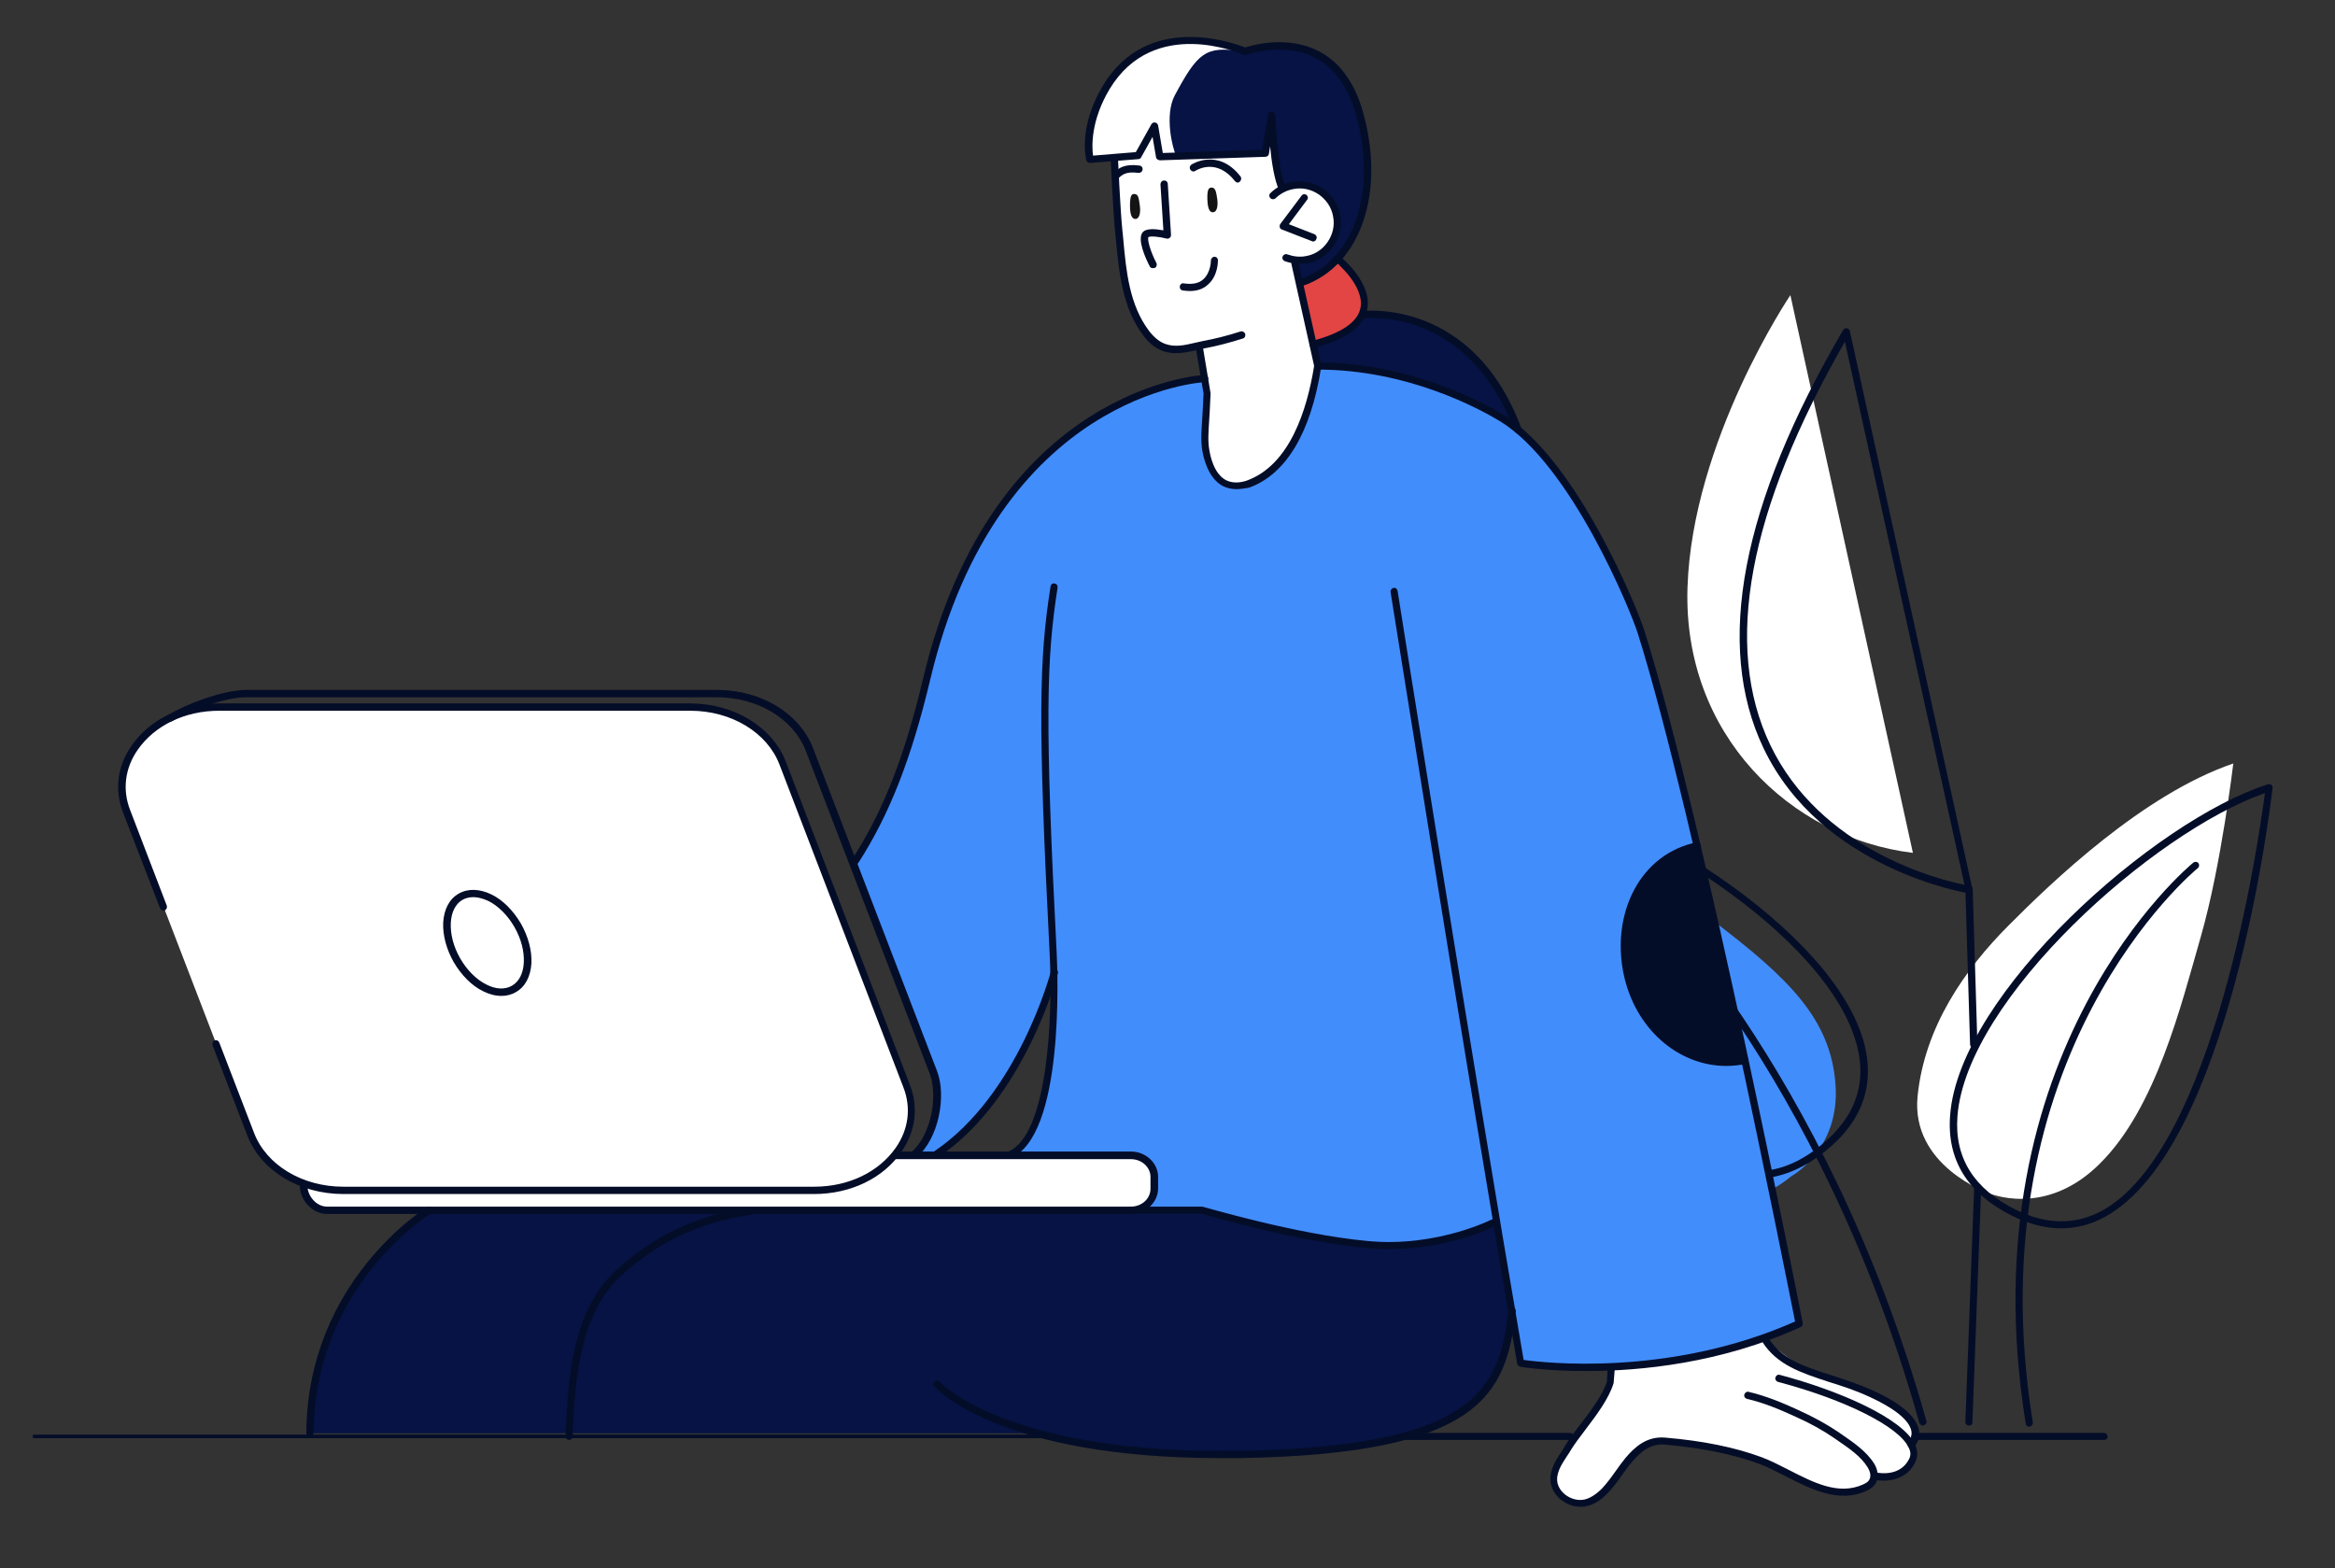 <?xml version="1.0" encoding="utf-8"?>
<!-- Generator: Adobe Illustrator 24.3.0, SVG Export Plug-In . SVG Version: 6.00 Build 0)  -->
<svg version="1.1" id="Layer_1" xmlns="http://www.w3.org/2000/svg" xmlns:xlink="http://www.w3.org/1999/xlink" x="0px" y="0px"
	 viewBox="0 0 796.6 535.1" style="enable-background:new 0 0 796.6 535.1;" xml:space="preserve">
<rect x="0" y="0" width="796.6" height="535.1" fill="#333333" stroke="none"/>
<style type="text/css">
	.st0{fill:#FFFFFF;}
	.st1{fill:#428DFC;}
	.st2{fill:#040D28;}
	.st3{fill:#061344;}
	.st4{fill:#E24543;}
	.st5{fill:#CCCCCC;}
	.st6{fill:#141414;}
</style>
<g>
	<path class="st0" d="M678.2,407c0,0-26.4-9.3-24-33c2.4-23.7,16.1-43.2,30.9-58.1c14.8-14.9,46-44.9,76.8-55.4
		c0,0-4.1,34.7-11,58.8c-6.9,24.1-15.4,58.7-34.4,77.6C697.7,415.8,678.2,407,678.2,407z"/>
	<path class="st0" d="M652.6,291l-41.8-190.3c0,0-33.5,49.6-35.1,99.8C574.1,250.6,610.8,285.9,652.6,291z"/>
	<path class="st1" d="M611,401.4c0,0,16.8-9.1,15.2-31.3c-1.6-22.2-15.5-36.1-42.5-56.5c-27-20.4-77.6-36.5-77.6-36.5
		s8.4,27.7,12.5,39c4,11.4,23.4,60.2,42,77.5C579.2,411,596.3,413.7,611,401.4z"/>
	<g>
		<path class="st2" d="M671.7,304.8c-0.7-0.1-50.4-8.2-70.1-49.6c-16.7-35.1-7.6-83.1,27.2-142.6c0.3-0.4,0.7-0.7,1.3-0.6
			c0.5,0.1,0.9,0.5,1,1l41.8,190.3c0.1,0.4,0,0.8-0.3,1.1C672.4,304.6,672.1,304.8,671.7,304.8z M629.4,116.6
			c-33,57.5-41.6,103.7-25.5,137.5c17.1,35.8,57.3,46,66.3,47.8L629.4,116.6z"/>
	</g>
	<g>
		<path class="st2" d="M599.3,402.1c-12.9,0-25.9-8.6-38.7-25.9c-0.4-0.5-0.3-1.3,0.3-1.7c0.5-0.4,1.3-0.3,1.7,0.3
			c18.7,25.2,37.6,31.2,56.1,17.9c13.4-9.7,18.4-21.7,14.9-35.6c-9.5-38.2-78.3-80.3-116.5-86.7c1.6,5.7,6.8,24,14.9,44.9
			c0.2,0.6-0.1,1.4-0.7,1.6c-0.6,0.3-1.4-0.1-1.6-0.7c-9.8-25.3-15.4-46.8-15.5-47c-0.1-0.4,0-0.8,0.3-1.1c0.3-0.3,0.7-0.5,1.1-0.4
			c38.4,5.4,110.6,49.2,120.5,88.8c3.7,15.1-1.6,27.9-15.9,38.2C613.2,399.6,606.3,402.1,599.3,402.1z"/>
	</g>
	<g>
		<path class="st2" d="M703.1,419.1c-5.3,0-10.8-1.4-16.5-4.2c-15.3-7.6-22.5-19.1-21.3-34.4c3.1-41.5,69.9-100.7,108.4-112.9
			c0.4-0.1,0.8-0.1,1.2,0.2c0.3,0.3,0.5,0.7,0.4,1.1c-0.6,5-14.4,122.9-57.2,146.3C713.4,417.8,708.3,419.1,703.1,419.1z
			 M772.7,270.6c-38.1,13.3-101.8,70.2-104.9,110.2c-1.1,14.2,5.6,24.9,20,32c10.4,5.1,20.2,5.2,29.3,0.3
			C755.7,391.9,770.6,286.2,772.7,270.6z"/>
	</g>
	<g>
		<path class="st2" d="M656,486.4c-0.5,0-1-0.4-1.2-0.9c-33.8-120.7-98.5-182.5-99.2-183.2c-0.5-0.5-0.5-1.3-0.1-1.7
			c0.5-0.5,1.3-0.5,1.8-0.1c0.7,0.6,65.8,62.9,99.9,184.3c0.2,0.7-0.2,1.3-0.9,1.5C656.2,486.4,656.1,486.4,656,486.4z"/>
	</g>
	<g>
		<path class="st2" d="M671.7,486.4c-0.7,0-1.3-0.6-1.2-1.3l3-80c0-0.7,0.6-1.2,1.2-1.2c0.7,0,1.3,0.6,1.2,1.3l-3,80
			C673,485.9,672.4,486.4,671.7,486.4z"/>
	</g>
	<g>
		<path class="st2" d="M673.3,357.5c-0.7,0-1.2-0.5-1.2-1.2l-1.6-52.8c0-0.7,0.5-1.3,1.2-1.3c0.7-0.1,1.3,0.5,1.3,1.2l1.6,52.8
			C674.6,356.9,674,357.5,673.3,357.5C673.3,357.5,673.3,357.5,673.3,357.5z"/>
	</g>
	<g>
		<path class="st2" d="M692.3,486.8c-0.6,0-1.1-0.4-1.2-1c-20.6-127.5,56.4-190.9,57.2-191.5c0.5-0.4,1.3-0.3,1.7,0.2
			c0.4,0.5,0.3,1.3-0.2,1.7c-0.8,0.6-76.6,63.2-56.3,189.1c0.1,0.7-0.4,1.3-1,1.4C692.4,486.8,692.4,486.8,692.3,486.8z"/>
	</g>
</g>
<path class="st0" d="M393.7,404.3c-0.7-6.2-2.8-10.3-5.8-10.6c-3-0.3-82.4,0-82.4,0s-0.2,0.3-0.6,0.7c5.5-6.6,7.6-15.3,4.3-23.8
	L267,260.3c-4.4-11.4-17.1-19.1-31.5-19.1H74.8c-22.4,0-38.3,18-31.5,35.7l12.5,32.5l18,46.8l11.9,30.9c2.9,7.4,9.3,13.3,17.4,16.5
	c-0.1,0,2.3,10,7.5,9.3h278.9C389.4,412.9,394.5,410.5,393.7,404.3z"/>
<path class="st1" d="M409.2,129.4c0,0-28.8,4.1-47.1,21.2s-29.2,31.3-39.8,60.2c-10.5,29-4.8,30.5-16.1,54.3
	c-11.3,23.8-14.3,29.4-14.3,29.4L319,368c0,0,2.8,20.5-6.7,25.4l7.3,0.7c0,0,20.1-17.4,27-31.5c7-14.1,12.6-29.7,12.6-29.7
	s0.2,17.7-1.4,31.7c-1.6,13.9-5.3,24.6-12.5,28.9l39.4,0.5c0,0,7.4-1,8.9,6c1.5,7-4.3,11.9-4.3,11.9l19.8,0.8
	c0,0,29.7,9.9,59.9,11.9c30.2,2,41.5-8.1,41.5-8.1l8.2,48.4c0,0,30.8,3.8,53.8-1.2c23-5,41.3-12.2,41.3-12.2s-26.2-125.5-28.7-136.6
	c-2.5-11.1-15.8-66.7-18.9-77.6c-3-10.9-8.9-32.9-22.6-57c-13.7-24.1-24.2-34.5-34.2-39.6c-10-5-34.2-17.7-59.9-16.1
	C423.9,126.6,409.2,129.4,409.2,129.4z"/>
<path class="st0" d="M449.6,124.9l-7.8-36.1c0,0,10.6,0.1,13.9-7.6c3.3-7.8-3-16.3-8.8-17.2c-5.8-0.8-9.6,0.1-9.6,0.1l-4-17h-0.9
	l-0.9,5.1l-35.4,1.2l-2.2-9.2l-6.8,9l-8,0.6l3.6,36.5c0,0,3.8,28.9,15.4,28.7c11.6-0.2,11-0.8,11-0.8l3.2,14.8
	c0,0-6.4,33.7,9.3,32.7c15.6-1,23.7-22.2,25.1-27.5C448.1,132.8,449.6,124.9,449.6,124.9z"/>
<path class="st0" d="M549.4,466.7v5.4c0,0-14.3,22.1-17.2,26.4c-2.9,4.4-1.8,12.3,4.4,14c6.2,1.7,12.8-6.5,16.4-11
	c3.6-4.5,8.8-10.3,14.1-9.9c5.3,0.5,20,1.2,36,7.7s18.3,9.7,25.4,9.8s9.9-3.9,11-5.2c0,0,4.7,2,10.7-2.6c6-4.6,1.5-9,1.5-9
	s3.2-1.6,1.6-6c-1.5-4.5-7.7-7.2-14.9-10.8c-7.2-3.6-17.2-4.6-23.6-8.9c-6.4-4.2-12.6-9.6-12.6-9.6s-10.9,3.5-26.3,6.3
	C560.3,466.1,549.4,466.7,549.4,466.7z"/>
<path class="st3" d="M517.2,145.9c0,0-4.4-15.8-16.5-26.6c-12.1-10.7-34.1-12.2-34.1-12.2s-11.1,10.4-17.9,10.1l1.6,7.6
	c0,0,15.2-0.8,30.5,4.3C495.9,134.4,517.2,145.9,517.2,145.9z"/>
<path class="st3" d="M443.5,96.3c0,0,13.1-4.2,18.6-17.2s5.4-24.6,2.6-36.7c-2.8-12.1-8.1-23.2-19-25.4c-10.9-2.2-21,0.4-21,0.4
	s-10.7-6.2-24.3-3.4c-13.6,2.8-28.9,13.1-28.6,40.2l14.8-1l7.2-9.7l1.5,9.5l36.3-0.9c0,0,2.4-12.9,2.4-12.5c0,0.5-0.8,15.6,3.4,24.3
	c0,0,14.2-4.4,17.7,6.3c3.5,10.7-2.9,19-13.2,18.4c-10.3-0.6,0-0.6,0-0.6L443.5,96.3z"/>
<path class="st4" d="M456.6,87.8c0,0,6.4,6.5,8.3,12.1c1.9,5.6,0.1,12.7-15.3,17.6l-1.6,0l-4.5-21.1
	C443.5,96.3,453.7,93.3,456.6,87.8z"/>
<path class="st5" d="M578.9,288.6c0,0-29.4,7.7-24,39.4c5.4,31.7,30.4,37,40.4,33.4L578.9,288.6z"/>
<path class="st0" d="M171,323c5,8.7,4.4,18.4-1.3,21.7c-5.7,3.3-14.4-1.1-19.4-9.8c-5-8.7-4.4-18.4,1.3-21.7
	C157.3,309.9,166,314.3,171,323z"/>
<path class="st3" d="M144.5,412.9c0,0-37.8,22.8-38.8,76.1h249.9c0,0,25.3,6.8,57.2,7.2c31.9,0.4,52.7-2.2,68.4-6.9
	c15.7-4.7,24.2-9.7,29.4-20.8s5.2-21.3,5.2-21.3l-5.2-30.5c0,0-18.9,11.2-49.7,7.1c-30.8-4.1-50-11.6-50-11.6L144.5,412.9z"/>
<path class="st0" d="M400.8,32.5c7.8-14.5,10.5-16.9,22.7-15c0.8,0.1,1.2,0,1.2,0c0,0-10.7-6.2-24.3-3.4
	c-13.6,2.8-28.9,13.1-28.6,40.2c0,0,14.8-1,14.8-1l7.2-9.7l1.5,9.5l5.9-0.1C400,50.6,397.2,39.3,400.8,32.5z"/>
<g>
	<path class="st2" d="M535.7,491.3h-57c-0.7,0-1.2-0.6-1.2-1.2c0-0.7,0.6-1.2,1.2-1.2h57c0.7,0,1.2,0.6,1.2,1.2
		C536.9,490.8,536.4,491.3,535.7,491.3z"/>
</g>
<g>
	<path class="st2" d="M358.5,490.7H11.7c-0.3,0-0.6-0.3-0.6-0.6c0-0.3,0.3-0.6,0.6-0.6h346.8c0.3,0,0.6,0.3,0.6,0.6
		C359.2,490.4,358.9,490.7,358.5,490.7z"/>
</g>
<g>
	<path class="st2" d="M717.8,491.3h-64.5c-0.7,0-1.2-0.6-1.2-1.2c0-0.7,0.6-1.2,1.2-1.2h64.5c0.7,0,1.2,0.6,1.2,1.2
		C719.1,490.8,718.5,491.3,717.8,491.3z"/>
</g>
<g>
	<path class="st2" d="M401.2,120.5c-1.4,0-2.9-0.2-4.4-0.7c-2.5-0.9-4.9-2.7-6.8-5.4c-7.1-9.4-8.2-21.2-9.3-32.6l-0.3-3
		c-0.7-7-1.5-24.6-1.5-24.8c0-0.7,0.5-1.3,1.2-1.3c0.6,0,1.3,0.5,1.3,1.2c0,0.2,0.8,17.7,1.5,24.6l0.3,3c1,11.1,2.1,22.5,8.8,31.4
		c1.7,2.2,3.6,3.8,5.7,4.5c3.2,1.1,6.4,0.4,9.8-0.4c0.9-0.2,1.8-0.4,2.7-0.6c4.3-0.8,8.7-1.9,13-3.3c0.6-0.2,1.3,0.1,1.6,0.8
		c0.2,0.7-0.1,1.4-0.8,1.6c-4.4,1.4-8.9,2.6-13.3,3.4c-0.9,0.2-1.7,0.4-2.6,0.6C405.8,120,403.5,120.5,401.2,120.5z"/>
</g>
<path class="st6" d="M413.4,64c-1,0-1.6,0.5-1.5,4c0.1,4,1.2,4.6,2.1,4.4c0.9-0.1,1.6-1.5,1.3-4.3C414.9,65.4,414.7,64.1,413.4,64z"
	/>
<path class="st6" d="M387.1,66.2c-1-0.1-1.6,0.4-1.6,4c0,4,1.1,4.6,2,4.5c0.9-0.1,1.7-1.4,1.4-4.2C388.5,67.6,388.4,66.3,387.1,66.2
	z"/>
<g>
	<path class="st2" d="M380.8,61.2c-0.3,0-0.6-0.1-0.8-0.3c-0.5-0.5-0.5-1.3-0.1-1.8c1.6-1.8,3.9-3.3,8.9-2.6c0.7,0.1,1.1,0.7,1,1.4
		c-0.1,0.7-0.7,1.1-1.4,1.1c-4.1-0.6-5.6,0.6-6.8,1.8C381.5,61.1,381.2,61.2,380.8,61.2z"/>
</g>
<g>
	<path class="st2" d="M443.3,90c-1.7,0-3.4-0.3-5-0.9c-0.6-0.2-1-1-0.7-1.6c0.2-0.6,1-1,1.6-0.7c2,0.7,4.1,1,6.2,0.6
		c3.1-0.5,5.7-2.2,7.5-4.8c1.8-2.6,2.5-5.7,1.9-8.7c-0.5-3.1-2.3-5.7-4.8-7.5c-2.6-1.8-5.7-2.5-8.7-1.9c-2.3,0.4-4.4,1.5-6.1,3.1
		c-0.5,0.5-1.3,0.5-1.8,0c-0.5-0.5-0.5-1.3,0-1.7c2-2,4.6-3.3,7.4-3.8c3.7-0.7,7.5,0.2,10.6,2.3c3.1,2.2,5.2,5.4,5.8,9.1
		c0.7,3.7-0.2,7.5-2.3,10.6c-2.2,3.1-5.4,5.2-9.1,5.8C445,90,444.2,90,443.3,90z"/>
</g>
<g>
	<path class="st2" d="M448,82.4c-0.1,0-0.3,0-0.4-0.1l-10.3-4c-0.4-0.1-0.6-0.4-0.7-0.8c-0.1-0.4,0-0.8,0.2-1.1l7.2-9.6
		c0.4-0.6,1.2-0.7,1.7-0.3c0.5,0.4,0.7,1.2,0.2,1.7l-6.2,8.3l8.7,3.4c0.6,0.2,1,1,0.7,1.6C448.9,82.1,448.5,82.4,448,82.4z"/>
</g>
<g>
	<path class="st2" d="M421.8,166.9c-1.7,0-3.3-0.4-4.7-1.1c-5.1-2.8-6.5-9.8-6.9-11.9c-0.6-3.5-0.3-7.1-0.1-10.4
		c0.1-1.1,0.1-2.1,0.2-3.2c0-0.2,0.3-6,0.3-6l-2.7-15.9c-0.1-0.7,0.3-1.3,1-1.4c0.7-0.2,1.3,0.3,1.4,1l2.7,16.2
		c0,0.3-0.3,6.1-0.3,6.3c-0.1,1.1-0.1,2.2-0.2,3.3c-0.2,3.4-0.5,6.6,0.1,9.9c0.3,1.8,1.5,7.9,5.6,10.1c1.9,1,4.5,1.1,7.1,0.2
		c14.7-5.3,20.6-24.1,23-39c0.1-0.7,0.8-1.2,1.4-1c0.7,0.1,1.1,0.7,1,1.4c-3.5,22.3-12,36.5-24.6,41
		C424.8,166.6,423.3,166.9,421.8,166.9z"/>
</g>
<g>
	<path class="st2" d="M405.9,99.3c-0.8,0-1.6-0.1-2.4-0.2c-0.7-0.1-1.1-0.7-1-1.4c0.1-0.7,0.7-1.2,1.4-1c2.9,0.4,5.1,0,6.6-1.4
		c2.6-2.3,2.6-6.3,2.6-6.4c0-0.7,0.6-1.3,1.2-1.3c0.7,0,1.2,0.5,1.2,1.2c0,0.2,0.1,5.3-3.4,8.3C410.5,98.6,408.4,99.3,405.9,99.3z"
		/>
</g>
<g>
	<path class="st2" d="M449.6,126.2c-0.6,0-1.1-0.4-1.2-1l-7.8-35c-0.2-0.7,0.3-1.3,0.9-1.5c0.6-0.1,1.3,0.3,1.5,0.9l7.8,35
		c0.2,0.7-0.3,1.3-0.9,1.5C449.8,126.2,449.7,126.2,449.6,126.2z"/>
</g>
<g>
	<path class="st2" d="M393.3,91.5c-0.5,0-0.9-0.2-1.1-0.7c-1.4-2.7-4.3-9.1-2.4-11.5c1.2-1.5,4.5-1.2,7.1-0.7l-1-15.7
		c0-0.7,0.5-1.3,1.2-1.3c0.7-0.1,1.3,0.5,1.3,1.2l1.1,17.3c0,0.4-0.1,0.8-0.4,1c-0.3,0.3-0.7,0.4-1.1,0.3c-2.7-0.7-5.6-0.9-6.2-0.5
		c-0.5,0.7,0.7,5,2.7,8.8c0.3,0.6,0.1,1.4-0.5,1.7C393.7,91.4,393.5,91.5,393.3,91.5z"/>
</g>
<g>
	<g>
		<g>
			<path class="st2" d="M539.2,514.1c-4.5,0-8.9-3.1-10-7.4c-1.1-4.3,1.3-8.1,3.5-11.4c0.5-0.7,0.9-1.4,1.3-2.1
				c1.1-1.9,3-4.4,4.9-6.9c3.7-4.8,7.9-10.3,9.3-14.9l0.3-4.7c0.1-0.7,0.6-1.2,1.3-1.1c0.7,0.1,1.2,0.7,1.1,1.3l-0.4,5
				c-1.6,5.3-5.9,11-9.7,16c-1.9,2.5-3.7,4.9-4.8,6.7c-0.4,0.7-0.9,1.5-1.4,2.2c-2,3-4,6.2-3.2,9.4c1,3.7,5.4,6.3,9.3,5.4
				c1.9-0.5,3.8-1.7,5.8-3.7c1.6-1.7,3.1-3.7,4.5-5.7c1.1-1.6,2.3-3.2,3.5-4.7c3.2-3.8,7.3-7.5,13.5-7c13,1.1,23.8,3.3,33,6.7
				c3,1.1,6,2.7,9.2,4.3c8.4,4.3,17,8.8,25.4,5c1.1-0.5,1.8-1,2.1-1.6c0.8-1.3,0.2-3-0.5-4.2c-2.4-3.9-6.5-6.6-10.4-9.3l-1-0.7
				c-3.8-2.6-8.2-5.1-13.4-7.4c-4.8-2.2-10.6-4.7-16.4-6c-0.7-0.2-1.1-0.8-0.9-1.5c0.2-0.7,0.9-1.1,1.5-0.9c6,1.4,11.9,3.9,16.9,6.2
				c5.3,2.4,9.8,4.9,13.8,7.6l1,0.7c3.9,2.7,8.4,5.7,11.1,10c1.1,1.8,1.8,4.5,0.5,6.7c-0.6,1.1-1.7,1.9-3.2,2.6
				c-9.4,4.3-19.1-0.7-27.5-5c-3.1-1.6-6.1-3.1-8.9-4.2c-9-3.3-19.6-5.5-32.3-6.6c-5.1-0.5-8.5,2.7-11.4,6.1c-1.2,1.4-2.3,3-3.4,4.5
				c-1.4,2-2.9,4.1-4.7,5.9c-2.3,2.4-4.6,3.9-7,4.4C540.7,514.1,540,514.1,539.2,514.1z"/>
		</g>
	</g>
</g>
<g>
	<path class="st2" d="M642.6,505.2c-1,0-1.8-0.1-2.5-0.2c-0.7-0.1-1.1-0.8-1-1.5c0.1-0.7,0.8-1.1,1.5-1c0.3,0,7.6,1.5,10.7-4.7
		c0.6-1.2,0.6-2.4-0.1-3.8c-3.2-7.2-21.6-16.4-44.6-22.5c-0.7-0.2-1.1-0.9-0.9-1.5c0.2-0.7,0.8-1.1,1.5-0.9
		c20,5.3,42.1,14.8,46.2,23.9c0.9,2.1,0.9,4.1,0,5.9C651,503.9,646.2,505.2,642.6,505.2z"/>
</g>
<g>
	<path class="st2" d="M541.1,467.8c-13.6,0-22.3-1.4-22.5-1.5c-0.5-0.1-0.9-0.5-1-1C499,357.6,474.7,203.5,474.4,202
		c-0.1-0.7,0.4-1.3,1-1.4c0.7-0.2,1.3,0.4,1.4,1c0.2,1.5,24.5,154.7,43,262.4c6.5,0.9,49.5,6,92.6-13.1
		c-2.8-14-34.3-173.5-53.7-234.9c-2.2-7.1-22.6-57.4-47-72.3c-6.8-4.1-31.3-17.6-62.2-17.6c-0.7,0-1.2-0.6-1.2-1.2s0.6-1.2,1.2-1.2
		c31.6,0,56.6,13.7,63.5,17.9c25,15.2,45.8,66.4,48,73.6c20.2,64.1,53.7,234.4,54,236.2c0.1,0.6-0.2,1.1-0.7,1.4
		C587,465.2,559.6,467.8,541.1,467.8z"/>
</g>
<g>
	<path class="st2" d="M651.9,493.9c-0.3,0-0.7-0.1-0.9-0.4c-0.5-0.5-0.4-1.3,0.1-1.7c0.1-0.1,1.3-1.3,1-3.4
		c-0.4-2.6-3.3-6.7-14.1-11.7c-4.9-2.3-9.6-3.8-14.1-5.2c-9.4-3.1-17.6-5.7-22.7-13.7c-0.4-0.6-0.2-1.3,0.4-1.7
		c0.6-0.4,1.3-0.2,1.7,0.4c4.6,7.3,12,9.7,21.4,12.7c4.6,1.5,9.3,3,14.4,5.3c9.6,4.4,14.8,9,15.6,13.6c0.5,3.4-1.6,5.5-1.7,5.6
		C652.5,493.8,652.2,493.9,651.9,493.9z"/>
</g>
<g>
	<path class="st2" d="M194.2,491.3c-0.7,0-1.3-0.6-1.2-1.3c0.6-21.7,3-43.5,17-56.4c13.2-12.1,27.7-19,45.7-21.6
		c0.7-0.1,1.3,0.4,1.4,1.1c0.1,0.7-0.4,1.3-1,1.4c-17.5,2.6-31.6,9.2-44.4,21c-13.3,12.3-15.7,33.5-16.3,54.7
		C195.4,490.8,194.8,491.3,194.2,491.3z"/>
</g>
<g>
	<path class="st2" d="M416.4,497.5c-75.1,0-96.7-23.4-97.6-24.4c-0.5-0.5-0.4-1.3,0.1-1.7c0.5-0.5,1.3-0.4,1.7,0.1
		c0.2,0.3,23.2,24.8,102.3,23.5c80.3-1.4,88.6-20.7,91.7-47.9c0.1-0.7,0.7-1.2,1.4-1.1c0.7,0.1,1.2,0.7,1.1,1.4
		c-3.2,28.4-11.9,48.7-94.1,50.1C420.7,497.5,418.5,497.5,416.4,497.5z"/>
</g>
<g>
	<path class="st2" d="M444.1,97.6c-0.5,0-1-0.3-1.2-0.8c-0.2-0.6,0.1-1.4,0.8-1.6c18.4-6.4,26.3-30.2,18.8-56.5
		c-2.7-9.3-7.4-15.7-14-19.1c-10.8-5.4-23.2-0.9-23.3-0.9c-0.3,0.1-0.6,0.1-0.9,0c-1.2-0.5-30.6-13.2-45.7,11.6
		c-6.6,11-6.1,19.9-5.7,22.8l14.6-1.2l5.3-9.5c0.3-0.5,0.8-0.7,1.3-0.6c0.5,0.1,0.9,0.5,1,1l1.6,9.4l33.9-1.1l2-12
		c0.1-0.6,0.6-1,1.3-1c0.6,0,1.1,0.6,1.2,1.2c0,0.2,0.7,18.5,3.5,24.4c0.3,0.6,0,1.4-0.6,1.6c-0.6,0.3-1.4,0-1.7-0.6
		c-1.5-3.2-2.5-9.4-3-14.8l-0.4,2.6c-0.1,0.6-0.6,1-1.2,1l-36,1.2c-0.6-0.1-1.2-0.4-1.3-1l-1.2-7l-3.9,7c-0.2,0.4-0.6,0.6-1,0.6
		l-16.4,1.3c-0.6,0-1.1-0.3-1.3-0.9c-0.1-0.5-2.9-11.4,5.8-25.7c15.2-25,44.3-14.4,48.4-12.8c2.5-0.8,14.1-4.2,24.8,1.1
		c7.3,3.7,12.4,10.6,15.3,20.6c7.9,27.6-0.6,52.7-20.3,59.6C444.4,97.6,444.2,97.6,444.1,97.6z"/>
</g>
<g>
	<path class="st2" d="M422.3,62.3c-0.4,0-0.7-0.2-1-0.5c-6.3-8.1-13.2-3.7-13.5-3.5c-0.6,0.4-1.3,0.2-1.7-0.4
		c-0.4-0.6-0.2-1.3,0.3-1.7c0.1-0.1,9.1-5.9,16.8,4c0.4,0.5,0.3,1.3-0.2,1.7C422.8,62.2,422.5,62.3,422.3,62.3z"/>
</g>
<g>
	<path class="st2" d="M595.3,361.8c-18.4,3.8-36-9.6-40.2-29.8c-4.2-20.2,5.5-39.6,23.9-43.4L595.3,361.8z"/>
	<path class="st2" d="M589,363.7c-16.5,0-31.2-12.7-35.1-31.4c-2.1-10.2-0.8-20.4,3.6-28.7c4.6-8.6,12.1-14.3,21.3-16.2
		c0.6-0.1,1.3,0.3,1.5,1c0.1,0.7-0.3,1.3-1,1.5c-8.4,1.7-15.4,7-19.6,14.9c-4.2,7.8-5.4,17.4-3.4,27c4.1,19.8,21.1,32.4,38.7,28.8
		c0.7-0.1,1.3,0.3,1.5,1c0.1,0.7-0.3,1.3-1,1.5C593.4,363.4,591.2,363.7,589,363.7z"/>
</g>
<g>
	<path class="st2" d="M311.5,395.4c-0.4,0-0.7-0.1-1-0.4c-0.4-0.5-0.4-1.3,0.2-1.7c7.1-5.9,9.3-19.5,6.5-26.9l-42.3-110.2
		c-4.2-10.9-16.4-18.3-30.4-18.3H83.9c-7.4,0-19.8,4.8-25.1,8.1c-0.6,0.4-1.3,0.2-1.7-0.4c-0.4-0.6-0.2-1.3,0.4-1.7
		c5.5-3.5,18.6-8.5,26.5-8.5h160.7c15,0,28.1,8,32.7,19.9l42.3,110.2c3.2,8.3,0.7,23-7.2,29.6C312.1,395.3,311.8,395.4,311.5,395.4z
		"/>
</g>
<g>
	<path class="st2" d="M277.7,407.4H117.1c-15,0-28.1-8-32.7-19.9l-11.9-30.9c-0.2-0.6,0.1-1.4,0.7-1.6c0.6-0.3,1.4,0.1,1.6,0.7
		l11.9,30.9c4.2,10.9,16.4,18.3,30.4,18.3h160.7c11.7,0,22-5,27.8-13.3c4.4-6.3,5.3-13.7,2.6-20.6l-42.3-110.2
		c-4.2-10.9-16.4-18.3-30.4-18.3H74.8c-11.7,0-22,5-27.8,13.3c-4.4,6.3-5.3,13.7-2.6,20.6L56.9,309c0.2,0.6-0.1,1.4-0.7,1.6
		c-0.6,0.3-1.3-0.1-1.6-0.7L42,277.3c-3-7.8-2-15.9,2.9-22.9c6.2-9,17.4-14.4,29.8-14.4h160.7c15,0,28.1,8,32.7,19.9l42.3,110.2
		c3,7.7,2,15.9-2.9,22.9C301.4,402,290.2,407.4,277.7,407.4z"/>
</g>
<g>
	<path class="st2" d="M171.1,339.8c-2,0-4.1-0.5-6.3-1.6c-3.9-1.9-7.4-5.5-10-9.9c-2.5-4.4-3.8-9.2-3.6-13.6c0.3-4.5,2.1-8,5.3-9.8
		c3.1-1.8,7.1-1.7,11.2,0.3c3.9,1.9,7.4,5.5,10,9.9c2.5,4.4,3.8,9.2,3.6,13.6c-0.3,4.5-2.1,8-5.3,9.8
		C174.5,339.4,172.8,339.8,171.1,339.8z M161.5,306.1c-1.3,0-2.6,0.3-3.7,0.9c-2.4,1.4-3.8,4.2-4,7.8c-0.2,3.9,0.9,8.2,3.2,12.2
		c2.3,4,5.5,7.2,8.9,8.9c3.3,1.7,6.4,1.8,8.8,0.4c2.4-1.4,3.8-4.2,4-7.8c0.2-3.9-0.9-8.2-3.2-12.2c-2.3-4-5.5-7.2-8.9-8.9
		C164.8,306.6,163.1,306.1,161.5,306.1z"/>
</g>
<g>
	<path class="st2" d="M385.8,414.2H111.6c-5.3,0-9.3-5-9.3-9.5c0-0.7,0.6-1.3,1.3-1.3s1.3,0.6,1.3,1.3c0,3.2,2.9,7,6.7,7h274.2
		c3.7,0,6.7-2.7,6.7-6.1v-4c0-3.4-3-6.1-6.7-6.1h-80.3c-0.7,0-1.3-0.6-1.3-1.3c0-0.7,0.6-1.3,1.3-1.3h80.3c5.1,0,9.3,3.9,9.3,8.7v4
		C395,410.3,390.9,414.2,385.8,414.2z"/>
</g>
<g>
	<path class="st2" d="M105.7,490.3c-0.7,0-1.2-0.6-1.2-1.2c0.2-52,40.8-77,41.3-77.2c0.6-0.3,1.3-0.2,1.7,0.4
		c0.4,0.6,0.2,1.3-0.4,1.7c-0.4,0.2-39.9,24.5-40.1,75.1C106.9,489.7,106.4,490.3,105.7,490.3z"/>
</g>
<g>
	<path class="st2" d="M473.8,426.2c-2.5,0-5-0.1-7.7-0.4c-23.7-2.2-53.5-10.9-56-11.7h-24.4c-0.7,0-1.2-0.6-1.2-1.2
		c0-0.7,0.6-1.2,1.2-1.2h24.5c0.7,0.1,31.6,9.4,56.1,11.7c24.2,2.4,43.5-7.7,43.6-7.8c0.6-0.3,1.3-0.1,1.7,0.5
		c0.3,0.6,0.1,1.4-0.5,1.7C510.5,418.2,495,426.2,473.8,426.2z"/>
</g>
<g>
	<path class="st2" d="M448,118.7c-0.6,0-1.1-0.4-1.2-0.9c-0.2-0.7,0.2-1.3,0.9-1.5c9.8-2.6,15.4-6.3,16.4-11.1
		c1.6-7.7-8.5-15.9-8.6-16c-0.5-0.4-0.6-1.2-0.2-1.7c0.4-0.5,1.2-0.6,1.7-0.2c0.5,0.4,11.4,9.3,9.4,18.4c-1.2,5.8-7.4,10.2-18.2,13
		C448.2,118.7,448.1,118.7,448,118.7z"/>
</g>
<g>
	<path class="st2" d="M517.8,147.8c-0.5,0-1-0.3-1.2-0.8c-15.7-42.4-50.7-38.4-51-38.4c-0.7,0.1-1.3-0.4-1.4-1.1
		c-0.1-0.7,0.4-1.3,1.1-1.4c0.4,0,37.3-4.2,53.7,40c0.2,0.6-0.1,1.4-0.7,1.6C518.1,147.8,518,147.8,517.8,147.8z"/>
</g>
<g>
	<path class="st2" d="M291.9,294.9c-0.2,0-0.5-0.1-0.7-0.2c-0.6-0.4-0.7-1.1-0.4-1.7c10.4-16,17.8-34.9,24.1-61.4
		c23.7-99.8,95.3-103.6,96-103.7c0.7,0,1.3,0.5,1.3,1.2c0,0.7-0.5,1.3-1.2,1.3c-0.7,0-70.5,3.8-93.7,101.7
		c-6.4,26.8-13.9,45.9-24.4,62.2C292.7,294.7,292.3,294.9,291.9,294.9z"/>
</g>
<g>
	<path class="st2" d="M344.3,395.4c-0.5,0-1-0.3-1.2-0.8c-0.3-0.6,0.1-1.4,0.7-1.6c13.8-5.4,15.4-46.5,14.3-67.5
		c-4.1-80.1-3.6-100.6,0.3-125.4c0.1-0.7,0.7-1.2,1.4-1c0.7,0.1,1.1,0.7,1,1.4c-3.8,24.5-4.4,45-0.3,124.8
		c0.3,6.4,2.7,62.6-15.9,69.9C344.6,395.4,344.5,395.4,344.3,395.4z"/>
</g>
<g>
	<path class="st2" d="M319.6,394.9c-0.4,0-0.8-0.2-1-0.5c-0.4-0.6-0.2-1.3,0.3-1.7c28.5-19.3,39.5-60.8,39.6-61.2
		c0.2-0.7,0.8-1.1,1.5-0.9c0.7,0.2,1.1,0.8,0.9,1.5c-0.1,0.4-11.3,42.8-40.6,62.6C320.1,394.8,319.8,394.9,319.6,394.9z"/>
</g>
</svg>
